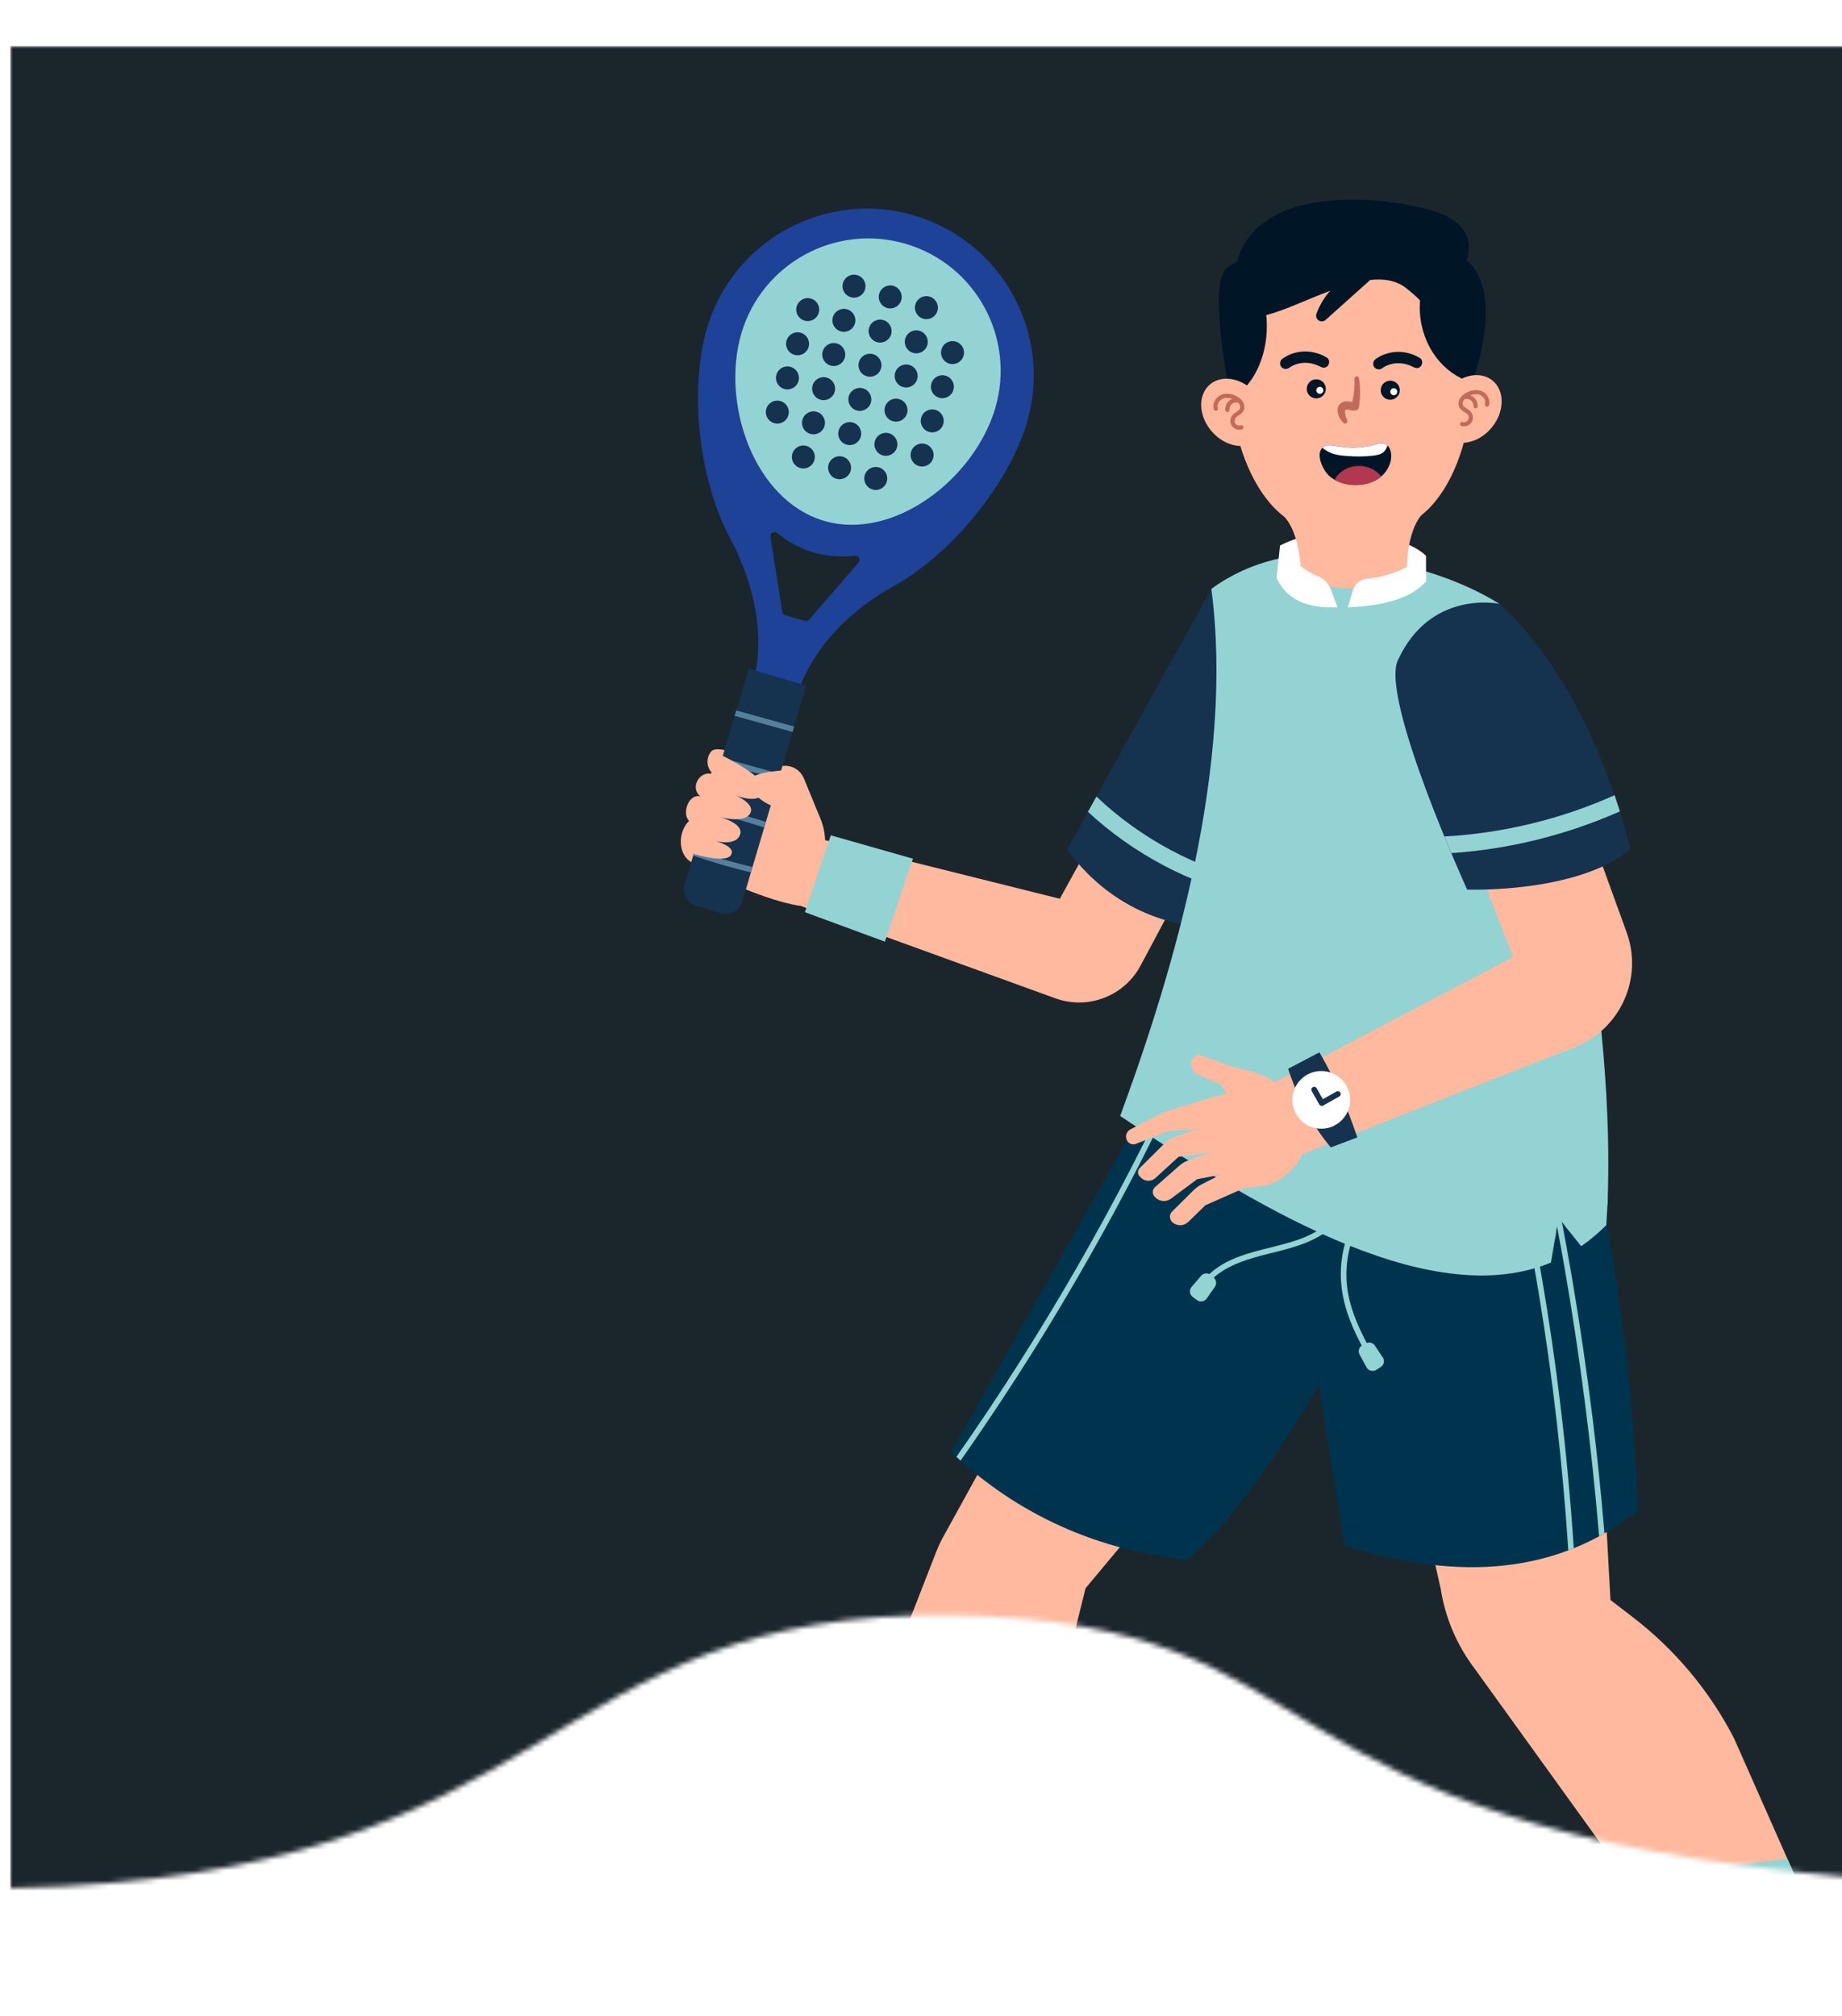 <svg width="360" height="394" viewBox="0 0 360 394" fill="none" xmlns="http://www.w3.org/2000/svg">
<g filter="url(#filter0_d_8_575)">
<mask id="mask0_8_575" style="mask-type:alpha" maskUnits="userSpaceOnUse" x="0" y="0" width="360" height="360">
<path d="M360 357.897L360 3.05176e-05L3.14722e-05 -9.54624e-07L0 360C109 357.897 102.77 305.31 184.5 306.667C261.947 307.953 238.5 347.383 360 357.897Z" fill="#1B262C"/>
</mask>
<g mask="url(#mask0_8_575)">
<rect x="3.05176e-05" width="360" height="641" fill="#1B262C"/>
<g opacity="1">
<path d="M232.118 201.015L182.068 291.845C181.648 292.665 181.268 293.505 180.938 294.365L140.948 396.915L161.488 399.455L192.398 349.555C197.348 341.065 202.548 334.135 204.428 324.485L210.158 301.395L278.868 219.055L232.128 201.015H232.118Z" fill="#FFB99F"/>
<path d="M220.928 209.095L183.888 274.765C195.298 285.625 210.478 293.785 230.068 295.825C246.298 281.925 264.258 247.735 281.788 213.305L220.918 209.105L220.928 209.095Z" fill="#00344E"/>
<path d="M224.068 209.315C220.748 216.105 217.278 222.825 213.648 229.455C206.738 242.075 199.288 254.385 191.318 266.355C189.228 269.495 187.088 272.615 184.918 275.705C185.188 275.955 185.458 276.205 185.728 276.455C191.578 268.105 197.188 259.575 202.518 250.875C210.028 238.605 217.008 226.015 223.418 213.145C224.038 211.895 224.648 210.645 225.258 209.395L224.068 209.315Z" fill="#94D3D3"/>
<path d="M336.848 330.615C332.078 321.405 325.338 313.355 317.108 307.035L312.748 303.685L307.038 199.075L259.118 210.165L279.568 301.495C280.448 307.145 282.718 312.485 286.168 317.045L343.088 396.015L366.088 396.625L336.848 330.605V330.615Z" fill="#FFB99F"/>
<path d="M366.088 396.635L343.098 396.025L323.008 368.165L322.218 367.065L319.238 362.945L318.428 361.825L315.848 358.235L347.318 354.235L349.998 360.295L350.498 361.425L352.008 364.835L352.508 365.955L366.088 396.635Z" fill="#94D3D3"/>
<path d="M247.658 211.975L260.798 293.075C280.458 299.165 300.728 300.005 318.188 286.185C316.958 259.335 313.588 232.915 306.988 207.135L247.658 211.985V211.975Z" fill="#00344E"/>
<path d="M302.968 265.545C300.938 248.835 298.108 232.235 294.458 215.805C293.898 213.295 293.328 210.795 292.728 208.305L291.608 208.395C293.908 218.075 295.948 227.825 297.688 237.625C300.628 254.185 302.758 270.885 304.058 287.655C304.218 289.765 304.368 291.875 304.508 293.995C304.868 293.855 305.218 293.715 305.578 293.565C304.958 284.205 304.088 274.855 302.958 265.545H302.968Z" fill="#94D3D3"/>
<path d="M309.198 267.755C307.028 250.205 304.088 232.755 300.358 215.465C299.808 212.915 299.238 210.365 298.658 207.815L297.538 207.905C299.858 218.025 301.928 228.195 303.718 238.425C306.758 255.835 309.028 273.375 310.508 290.985C310.508 291.065 310.518 291.155 310.528 291.235C310.878 291.045 311.228 290.865 311.578 290.665C310.938 283.015 310.148 275.375 309.208 267.745L309.198 267.755Z" fill="#94D3D3"/>
<path d="M268.228 256.245L266.688 253.955C266.338 253.435 265.688 253.245 265.108 253.455C263.638 250.635 262.328 247.735 261.638 244.625C260.758 240.655 261.078 236.485 262.448 232.675C263.228 230.515 264.358 228.475 265.778 226.675C266.218 226.125 265.438 225.335 264.998 225.895C262.388 229.195 260.728 233.135 260.208 237.315C259.648 241.745 260.558 246.065 262.298 250.145C262.848 251.445 263.468 252.715 264.128 253.965C263.578 254.355 263.378 255.095 263.708 255.705L265.068 258.205C265.448 258.895 266.338 259.125 266.998 258.705L267.838 258.165C268.488 257.755 268.668 256.885 268.238 256.245H268.228Z" fill="#94D3D3"/>
<path d="M261.078 223.705C260.648 228.435 256.308 231.585 252.188 233.105C247.518 234.825 242.468 235.285 237.978 237.515C236.648 238.175 235.428 239.005 234.338 239.995C233.798 239.745 233.148 239.855 232.738 240.335L230.888 242.495C230.378 243.095 230.478 244.005 231.118 244.475L231.918 245.065C232.538 245.525 233.408 245.385 233.848 244.755L235.428 242.495C235.818 241.935 235.738 241.175 235.238 240.705L235.208 240.675C238.108 238.125 242.108 236.965 245.808 236.045C250.558 234.865 255.578 233.725 259.108 230.075C260.808 228.325 261.958 226.145 262.188 223.705C262.248 222.995 261.148 223.005 261.078 223.705Z" fill="#94D3D3"/>
<path d="M235.358 111.835L205.128 166.645L155.118 154.155L150.628 166.645L204.248 186.095C210.628 188.405 217.728 185.685 220.918 179.695L252.858 119.865L235.338 111.835H235.358Z" fill="#FFB99F"/>
<path d="M147.978 142.555L148.438 142.025C150.368 139.795 153.968 140.375 155.098 143.105L156.208 145.795L158.328 150.935C158.908 152.335 159.228 153.835 159.268 155.355L159.398 160.025L154.208 168.015C148.008 167.005 138.118 162.725 133.428 159.675C130.688 158.385 130.388 154.405 132.188 151.975C132.348 151.765 132.508 151.585 132.678 151.445C131.158 149.915 132.678 145.985 134.898 146.645C132.738 144.915 134.758 141.725 136.948 142.215L137.068 141.955C136.078 140.835 135.998 139.155 136.928 137.945C136.938 137.925 136.958 137.915 136.968 137.895C138.148 136.375 144.268 138.985 145.598 140.385L147.968 142.575L147.978 142.555Z" fill="#FFB99F"/>
<path d="M176.708 33.115C159.448 28.005 141.308 37.845 136.188 55.105C132.788 66.555 134.278 84.155 140.698 96.205C145.288 104.805 147.828 115.435 145.058 124.785L142.348 133.935L150.918 136.475L153.628 127.325C156.398 117.975 163.968 110.345 172.498 105.635C184.448 99.045 195.288 85.095 198.688 73.645C203.808 56.385 193.968 38.245 176.708 33.125V33.115ZM165.788 100.945L156.148 112.095C155.938 112.335 155.608 112.435 155.298 112.345L151.448 111.205C151.148 111.115 150.918 110.865 150.878 110.545L148.578 95.905C148.458 95.165 149.318 94.675 149.898 95.155C154.238 98.715 159.288 100.235 165.088 99.605C165.828 99.525 166.278 100.385 165.788 100.945Z" fill="#1D4297"/>
<path d="M192.498 70.815C188.438 84.505 172.698 96.835 159.008 92.775C145.318 88.715 138.848 69.795 142.908 56.105C146.968 42.415 161.358 34.605 175.058 38.665C188.758 42.725 196.558 57.115 192.498 70.815Z" fill="#94D3D3"/>
<path d="M167.058 47.565C166.708 48.755 165.458 49.435 164.268 49.075C163.078 48.725 162.398 47.475 162.758 46.285C163.108 45.095 164.358 44.415 165.548 44.775C166.738 45.125 167.418 46.375 167.058 47.565Z" fill="#15324F"/>
<path d="M174.138 49.665C173.788 50.855 172.538 51.535 171.348 51.175C170.158 50.825 169.478 49.575 169.838 48.385C170.198 47.195 171.438 46.515 172.628 46.875C173.818 47.235 174.498 48.475 174.138 49.665Z" fill="#15324F"/>
<path d="M181.208 51.765C180.858 52.955 179.608 53.635 178.418 53.275C177.228 52.925 176.548 51.675 176.908 50.485C177.268 49.295 178.508 48.615 179.698 48.975C180.888 49.335 181.568 50.575 181.208 51.765Z" fill="#15324F"/>
<path d="M158.008 52.145C157.658 53.335 156.408 54.015 155.218 53.655C154.028 53.295 153.348 52.055 153.708 50.865C154.068 49.675 155.308 48.995 156.498 49.355C157.688 49.705 158.368 50.955 158.008 52.145Z" fill="#15324F"/>
<path d="M165.078 54.245C164.728 55.435 163.478 56.115 162.288 55.755C161.098 55.395 160.418 54.155 160.778 52.965C161.128 51.775 162.378 51.095 163.568 51.455C164.758 51.805 165.438 53.055 165.078 54.245Z" fill="#15324F"/>
<path d="M172.158 56.345C171.808 57.535 170.558 58.215 169.368 57.855C168.178 57.505 167.498 56.255 167.858 55.065C168.208 53.875 169.458 53.195 170.648 53.555C171.838 53.905 172.518 55.155 172.158 56.345Z" fill="#15324F"/>
<path d="M179.228 58.445C178.878 59.635 177.628 60.315 176.438 59.955C175.248 59.605 174.568 58.355 174.928 57.165C175.278 55.975 176.528 55.295 177.718 55.655C178.908 56.015 179.588 57.255 179.228 58.445Z" fill="#15324F"/>
<path d="M186.308 60.545C185.958 61.735 184.708 62.415 183.518 62.055C182.328 61.705 181.648 60.455 182.008 59.265C182.358 58.075 183.608 57.395 184.798 57.755C185.988 58.105 186.668 59.355 186.308 60.545Z" fill="#15324F"/>
<path d="M156.028 58.825C155.678 60.015 154.428 60.695 153.238 60.335C152.048 59.985 151.368 58.735 151.728 57.545C152.078 56.355 153.328 55.675 154.518 56.035C155.708 56.385 156.388 57.635 156.028 58.825Z" fill="#15324F"/>
<path d="M163.098 60.925C162.748 62.115 161.498 62.795 160.308 62.435C159.118 62.085 158.438 60.835 158.798 59.645C159.148 58.455 160.398 57.775 161.588 58.135C162.778 58.485 163.458 59.735 163.098 60.925Z" fill="#15324F"/>
<path d="M170.178 63.015C169.828 64.205 168.578 64.885 167.388 64.525C166.198 64.175 165.518 62.925 165.878 61.735C166.228 60.545 167.478 59.865 168.668 60.225C169.858 60.575 170.538 61.825 170.178 63.015Z" fill="#15324F"/>
<path d="M177.248 65.115C176.898 66.305 175.648 66.985 174.458 66.625C173.268 66.275 172.588 65.025 172.948 63.835C173.308 62.645 174.548 61.965 175.738 62.325C176.928 62.685 177.608 63.925 177.248 65.115Z" fill="#15324F"/>
<path d="M184.328 67.215C183.978 68.405 182.728 69.085 181.538 68.725C180.348 68.375 179.668 67.125 180.028 65.935C180.388 64.745 181.628 64.065 182.818 64.425C184.008 64.775 184.688 66.025 184.328 67.215Z" fill="#15324F"/>
<path d="M154.048 65.495C153.698 66.685 152.448 67.365 151.258 67.005C150.068 66.655 149.388 65.405 149.748 64.215C150.098 63.025 151.348 62.345 152.538 62.705C153.728 63.065 154.408 64.305 154.048 65.495Z" fill="#15324F"/>
<path d="M161.118 67.595C160.768 68.785 159.518 69.465 158.328 69.105C157.138 68.755 156.458 67.505 156.818 66.315C157.168 65.125 158.418 64.445 159.608 64.805C160.798 65.155 161.478 66.405 161.118 67.595Z" fill="#15324F"/>
<path d="M168.198 69.695C167.848 70.885 166.598 71.565 165.408 71.205C164.218 70.855 163.538 69.605 163.898 68.415C164.248 67.225 165.498 66.545 166.688 66.905C167.878 67.255 168.558 68.505 168.198 69.695Z" fill="#15324F"/>
<path d="M175.268 71.795C174.918 72.985 173.668 73.665 172.478 73.305C171.288 72.955 170.608 71.705 170.968 70.515C171.318 69.325 172.568 68.645 173.758 69.005C174.948 69.355 175.628 70.605 175.268 71.795Z" fill="#15324F"/>
<path d="M182.348 73.895C181.998 75.085 180.748 75.765 179.558 75.405C178.368 75.055 177.688 73.805 178.048 72.615C178.398 71.425 179.648 70.745 180.838 71.105C182.028 71.465 182.708 72.705 182.348 73.895Z" fill="#15324F"/>
<path d="M152.068 72.175C151.718 73.365 150.468 74.045 149.278 73.685C148.088 73.335 147.408 72.085 147.768 70.895C148.118 69.705 149.368 69.025 150.558 69.385C151.748 69.735 152.428 70.985 152.068 72.175Z" fill="#15324F"/>
<path d="M159.138 74.275C158.788 75.465 157.538 76.145 156.348 75.785C155.158 75.435 154.478 74.185 154.838 72.995C155.188 71.805 156.438 71.125 157.628 71.485C158.818 71.835 159.498 73.085 159.138 74.275Z" fill="#15324F"/>
<path d="M166.218 76.375C165.868 77.565 164.618 78.245 163.428 77.885C162.238 77.535 161.558 76.285 161.918 75.095C162.268 73.905 163.518 73.225 164.708 73.585C165.898 73.935 166.578 75.185 166.218 76.375Z" fill="#15324F"/>
<path d="M173.288 78.475C172.938 79.665 171.688 80.345 170.498 79.985C169.308 79.635 168.628 78.385 168.988 77.195C169.338 76.005 170.588 75.325 171.778 75.685C172.968 76.035 173.648 77.285 173.288 78.475Z" fill="#15324F"/>
<path d="M180.368 80.565C180.018 81.755 178.768 82.435 177.578 82.075C176.388 81.725 175.708 80.475 176.068 79.285C176.418 78.095 177.668 77.415 178.858 77.775C180.048 78.135 180.728 79.375 180.368 80.565Z" fill="#15324F"/>
<path d="M157.158 80.945C156.808 82.135 155.558 82.815 154.368 82.455C153.178 82.105 152.498 80.855 152.858 79.665C153.218 78.475 154.458 77.795 155.648 78.155C156.838 78.515 157.518 79.755 157.158 80.945Z" fill="#15324F"/>
<path d="M164.238 83.045C163.888 84.235 162.638 84.915 161.448 84.555C160.258 84.205 159.578 82.955 159.938 81.765C160.298 80.575 161.538 79.895 162.728 80.255C163.918 80.605 164.598 81.855 164.238 83.045Z" fill="#15324F"/>
<path d="M171.308 85.145C170.958 86.335 169.708 87.015 168.518 86.655C167.328 86.305 166.648 85.055 167.008 83.865C167.358 82.675 168.608 81.995 169.798 82.355C170.988 82.705 171.668 83.955 171.308 85.145Z" fill="#15324F"/>
<path d="M144.317 121.659L155.582 125L143.07 167.184C142.542 168.967 140.664 169.985 138.881 169.456L134.078 168.032C132.295 167.503 131.277 165.626 131.805 163.842L144.317 121.659Z" fill="#15324F"/>
<path d="M138.828 140.155L150.158 143.295L150.468 142.245L139.138 139.095L138.828 140.155Z" fill="#54809E"/>
<path d="M147.358 152.725L147.688 151.625C147.608 151.605 147.528 151.575 147.448 151.545C143.778 150.435 140.108 149.335 136.438 148.225L136.128 149.285C137.208 149.615 138.288 149.935 139.358 150.255C142.028 151.055 144.688 151.905 147.368 152.715L147.358 152.725Z" fill="#54809E"/>
<path d="M144.758 161.505L145.068 160.455C141.258 159.535 137.488 158.445 133.788 157.175L133.478 158.215C137.188 159.485 140.948 160.585 144.758 161.505Z" fill="#54809E"/>
<path d="M141.578 130.895C145.348 131.945 149.128 132.995 152.898 134.045L153.208 132.985C149.438 131.935 145.658 130.885 141.888 129.835L141.578 130.895Z" fill="#54809E"/>
<path d="M152.068 141.515C152.068 141.515 144.468 141.665 144.328 143.885C144.198 146.105 149.068 149.415 150.898 148.675C152.718 147.935 155.308 146.685 155.308 146.685L152.068 141.505V141.515Z" fill="#FFB99F"/>
<path d="M138.928 138.555C138.928 138.555 148.838 143.245 147.338 145.935C145.838 148.625 140.478 145.895 140.478 145.895C140.478 145.895 145.718 147.705 144.658 149.885C143.598 152.065 138.658 150.675 138.658 150.675C138.658 150.675 143.678 151.945 142.568 154.295C141.458 156.645 136.958 155.135 136.958 155.135C136.958 155.135 142.018 156.215 140.868 158.085C139.718 159.955 132.778 157.635 132.778 157.635C132.778 157.635 135.518 144.745 138.928 138.555Z" fill="#FFB99F"/>
<path d="M160.368 154.245L155.308 169.265L170.948 175.025L176.428 158.815L160.368 154.245Z" fill="#94D3D3"/>
<path d="M234.758 106.085L206.548 157.025C214.428 167.685 225.528 172.945 239.968 172.575L260.028 117.325L234.748 106.085H234.758Z" fill="#15324F"/>
<path d="M212.288 146.655L210.628 149.655C219.498 157.865 230.468 163.665 242.228 166.425L243.368 163.315C231.748 160.675 220.938 154.865 212.278 146.665L212.288 146.655Z" fill="#94D3D3"/>
<path d="M291.048 109.015C282.778 103.845 272.268 100.865 260.508 99.135C251.168 98.795 242.408 100.485 234.748 106.085C239.258 140.465 227.578 180.185 216.928 209.095C246.758 229.185 278.508 247.015 301.118 237.745L302.588 228.955L307.018 234.545C308.728 233.375 310.368 232.005 311.928 230.425C314.458 195.185 304.828 138.985 291.028 109.015H291.048Z" fill="#94D3D3"/>
<path d="M297.398 234.595C282.298 238.815 266.678 233.755 253.108 227.085C240.688 220.975 229.128 213.155 218.808 203.935C218.938 203.555 219.078 203.175 219.208 202.795C224.418 207.475 229.918 211.815 235.728 215.735C242.008 219.975 248.608 223.745 255.448 226.995C262.528 230.355 269.958 233.145 277.718 234.395C284.728 235.525 291.948 235.255 298.718 233.045C299.878 232.665 301.018 232.215 302.138 231.725L301.918 233.015C300.438 233.635 298.928 234.175 297.388 234.605L297.398 234.595ZM312.178 226.435C312.198 225.905 312.218 225.375 312.238 224.835C309.868 227.255 307.088 229.245 304.068 230.795L304.768 231.675C307.468 230.265 309.968 228.515 312.178 226.435Z" fill="#94D3D3"/>
<path d="M248.178 97.615C248.178 97.615 255.218 93.675 264.648 95.075C274.078 96.475 276.678 99.635 276.678 99.635V104.665L249.048 103.575L248.178 97.615Z" fill="white"/>
<path d="M238.418 68.445C238.418 68.445 234.108 46.985 237.518 43.625C240.928 40.265 260.638 34.045 270.978 37.425C281.318 40.805 284.028 41.315 285.898 46.705C287.768 52.105 285.538 66.185 285.538 66.185L238.418 68.435V68.445Z" fill="#001627"/>
<path d="M280.998 46.855C276.948 40.835 269.338 38.895 261.678 39.015C254.018 39.135 246.468 41.285 242.598 47.415C234.748 59.855 238.418 84.105 249.088 92.055C252.848 94.855 257.748 96.135 262.518 96.065C267.288 95.995 272.148 94.575 275.818 91.665C286.248 83.395 289.208 59.055 280.998 46.855Z" fill="#FFB99F"/>
<path d="M277.358 90.245L262.438 91.365L247.488 90.685C252.438 93.635 252.238 103.435 252.238 103.435C254.718 106.075 262.648 105.955 262.648 105.955C262.648 105.955 270.568 105.835 272.978 103.135C272.978 103.135 272.488 93.335 277.358 90.245Z" fill="#FFB99F"/>
<path d="M263.598 64.905C263.568 64.685 263.368 64.525 263.138 64.535C262.898 64.545 262.708 64.755 262.718 64.995C262.788 66.545 262.628 68.095 262.288 69.585C262.098 69.535 261.858 69.475 261.558 69.435C261.238 69.405 260.888 69.405 260.508 69.545C260.128 69.675 259.708 70.035 259.548 70.445C259.388 70.855 259.398 71.205 259.438 71.505C259.478 71.795 259.548 72.065 259.658 72.325C259.858 72.845 260.178 73.315 260.588 73.665C260.718 73.775 260.908 73.805 261.078 73.725C261.298 73.615 261.398 73.345 261.288 73.125V73.105C261.098 72.725 260.978 72.345 260.918 71.965C260.868 71.595 260.838 71.175 260.918 71.125C260.968 71.095 260.978 71.105 261.038 71.075C261.098 71.065 261.228 71.045 261.378 71.075C261.678 71.095 262.208 71.295 262.928 71.195H263.008C263.298 71.145 263.548 70.915 263.588 70.605C263.888 68.705 263.888 66.775 263.588 64.905H263.598Z" fill="#C16B5B"/>
<path d="M266.678 77.895C267.338 77.715 268.048 77.495 268.688 77.745C269.458 78.045 269.818 78.945 269.888 79.765C270.018 81.585 269.018 83.385 267.528 84.445C266.038 85.505 264.138 85.885 262.318 85.765C260.438 85.635 258.518 84.945 257.308 83.505C256.378 82.385 255.098 79.555 256.588 78.395C257.218 77.905 258.078 77.955 258.818 78.075C260.058 78.285 261.258 78.475 262.508 78.465C263.918 78.465 265.328 78.265 266.688 77.895H266.678Z" fill="#001627"/>
<path d="M267.948 84.105C266.978 82.845 265.348 82.025 263.508 82.055C261.428 82.085 259.668 83.195 258.828 84.765C259.868 85.365 261.098 85.695 262.308 85.775C264.128 85.895 266.028 85.515 267.518 84.455C267.668 84.345 267.808 84.235 267.938 84.115L267.948 84.105Z" fill="#B23850"/>
<path d="M269.178 78.075C269.038 77.935 268.868 77.825 268.678 77.755C268.038 77.505 267.328 77.725 266.668 77.905C265.308 78.275 263.898 78.465 262.488 78.475C261.228 78.475 260.028 78.295 258.798 78.085C258.058 77.955 257.198 77.915 256.568 78.405C256.528 78.435 256.498 78.475 256.458 78.505C256.948 78.965 257.648 79.325 258.098 79.515C259.068 79.915 260.128 80.035 261.178 80.115C262.918 80.245 264.678 80.255 266.408 80.045C267.138 79.955 267.908 79.805 268.448 79.305C268.798 78.975 269.008 78.545 269.168 78.085L269.178 78.075Z" fill="white"/>
<path d="M253.388 66.955C253.368 67.985 254.188 68.845 255.218 68.855C256.248 68.865 257.108 68.055 257.118 67.025C257.138 65.995 256.318 65.135 255.288 65.125C254.258 65.105 253.408 65.925 253.388 66.955Z" fill="#001627"/>
<path d="M255.258 67.265C255.258 67.645 255.548 67.955 255.928 67.965C256.308 67.965 256.618 67.675 256.628 67.295C256.628 66.915 256.338 66.605 255.958 66.595C255.578 66.595 255.268 66.885 255.258 67.265Z" fill="white"/>
<path d="M267.848 67.225C267.828 68.255 268.648 69.115 269.678 69.125C270.708 69.145 271.558 68.325 271.578 67.295C271.598 66.265 270.778 65.415 269.748 65.395C268.718 65.375 267.858 66.195 267.848 67.225Z" fill="#001627"/>
<path d="M269.718 67.535C269.718 67.915 270.008 68.225 270.388 68.235C270.768 68.235 271.078 67.945 271.088 67.565C271.088 67.185 270.798 66.875 270.418 66.865C270.038 66.865 269.728 67.155 269.718 67.535Z" fill="white"/>
<path d="M257.348 60.915C254.688 59.235 251.188 59.255 248.618 61.125C248.138 61.475 248.038 62.195 248.388 62.665C248.748 63.145 249.448 63.245 249.928 62.895C250.988 62.125 252.318 61.815 253.608 61.925C254.258 61.985 254.908 62.145 255.508 62.405C256.038 62.635 256.558 63.045 257.158 62.755C257.298 62.685 257.428 62.585 257.528 62.455C257.868 62.035 257.858 61.225 257.358 60.905L257.348 60.915Z" fill="#001627"/>
<path d="M275.538 60.995C272.878 59.315 269.378 59.335 266.808 61.205C266.328 61.555 266.228 62.275 266.578 62.745C266.938 63.225 267.638 63.325 268.118 62.975C269.178 62.205 270.508 61.895 271.798 62.005C272.448 62.065 273.098 62.225 273.698 62.485C274.228 62.715 274.748 63.125 275.348 62.835C275.488 62.765 275.618 62.665 275.718 62.535C276.058 62.115 276.048 61.305 275.548 60.985L275.538 60.995Z" fill="#001627"/>
<path d="M284.628 41.825C284.628 41.825 287.928 34.655 276.988 31.885C271.758 30.555 266.328 29.855 260.928 30.025C258.198 30.115 255.468 30.425 252.798 31.015C247.348 32.235 241.798 35.625 240.058 41.195C239.238 43.805 239.078 46.605 238.778 49.295C238.448 52.265 238.218 55.235 237.888 58.205C237.688 59.975 237.778 61.795 237.948 63.575C237.998 64.075 238.928 68.765 238.788 68.845C243.188 66.205 246.018 60.115 245.538 53.235C245.518 53.015 245.488 52.795 245.468 52.585C249.038 51.665 253.518 49.495 257.968 47.825C256.928 49.015 255.928 50.515 255.278 52.345C254.898 53.415 256.238 54.275 257.088 53.515L265.788 45.715C268.418 45.425 270.808 45.775 272.718 47.235C273.868 48.115 274.788 48.945 275.538 49.715C275.468 50.535 275.458 51.375 275.518 52.235C275.978 58.795 280.138 64.075 285.478 65.665C285.528 65.995 285.548 66.195 285.548 66.195C285.548 66.195 285.608 66.035 285.718 65.735C285.848 65.775 285.978 65.815 286.108 65.845C286.128 65.395 286.138 64.935 286.148 64.485C287.648 59.905 291.008 47.315 284.628 41.825Z" fill="#001627"/>
<path d="M289.578 74.515C287.078 77.585 283.078 78.465 280.648 76.485C278.208 74.505 278.268 70.405 280.758 67.335C283.258 64.265 287.258 63.385 289.688 65.365C292.128 67.345 292.078 71.445 289.578 74.515Z" fill="#FFB99F"/>
<path d="M287.488 67.415C286.548 67.065 285.378 67.235 284.358 67.875C283.848 68.195 283.498 68.545 283.278 68.955C282.988 69.495 282.968 70.135 283.228 70.625C283.458 71.055 283.858 71.315 284.218 71.535C284.478 71.695 284.718 71.845 284.868 72.045C285.098 72.345 285.108 72.815 284.888 73.125C284.668 73.435 284.228 73.585 283.858 73.475C283.638 73.405 283.418 73.525 283.348 73.745C283.278 73.955 283.398 74.185 283.618 74.255C283.848 74.325 284.098 74.345 284.338 74.315C284.818 74.255 285.278 73.995 285.558 73.595C285.978 72.995 285.958 72.135 285.518 71.545C285.278 71.225 284.948 71.025 284.648 70.835C284.358 70.655 284.078 70.475 283.948 70.235C283.818 69.995 283.838 69.635 283.998 69.335C284.058 69.215 284.158 69.095 284.268 68.985C284.668 68.935 285.188 68.985 285.478 69.235C285.808 69.515 285.998 69.945 285.978 70.375C285.978 70.595 286.148 70.785 286.368 70.795C286.388 70.795 286.408 70.795 286.438 70.795C286.628 70.775 286.788 70.605 286.788 70.405C286.818 69.725 286.518 69.055 285.998 68.615C285.808 68.455 285.578 68.355 285.338 68.275C285.988 68.005 286.648 67.965 287.198 68.165C287.868 68.415 288.458 69.225 288.228 69.965C288.158 70.175 288.278 70.405 288.498 70.475C288.708 70.545 288.938 70.425 289.008 70.205C289.348 69.125 288.658 67.835 287.498 67.395L287.488 67.415Z" fill="#C16B5B"/>
<path d="M234.818 75.305C237.408 78.295 241.428 79.065 243.808 77.005C246.188 74.955 246.018 70.865 243.428 67.865C240.838 64.875 236.818 64.105 234.438 66.165C232.058 68.215 232.228 72.305 234.818 75.305Z" fill="#FFB99F"/>
<path d="M236.698 68.155C237.628 67.775 238.798 67.905 239.838 68.525C240.358 68.825 240.718 69.175 240.948 69.575C241.258 70.105 241.288 70.745 241.048 71.245C240.828 71.685 240.438 71.945 240.088 72.185C239.838 72.355 239.598 72.515 239.448 72.715C239.228 73.025 239.228 73.495 239.448 73.805C239.678 74.115 240.118 74.245 240.488 74.125C240.698 74.055 240.928 74.165 241.008 74.375C241.078 74.585 240.968 74.815 240.758 74.895C240.528 74.975 240.278 75.005 240.038 74.975C239.558 74.925 239.098 74.685 238.798 74.295C238.358 73.705 238.348 72.845 238.778 72.245C239.008 71.925 239.338 71.705 239.628 71.515C239.918 71.325 240.188 71.145 240.308 70.895C240.428 70.645 240.398 70.295 240.228 69.995C240.158 69.875 240.058 69.765 239.948 69.655C239.548 69.615 239.028 69.685 238.748 69.945C238.428 70.235 238.248 70.675 238.278 71.095C238.288 71.315 238.118 71.515 237.898 71.525C237.878 71.525 237.858 71.525 237.828 71.525C237.638 71.505 237.478 71.345 237.458 71.145C237.408 70.465 237.688 69.785 238.198 69.335C238.388 69.165 238.608 69.065 238.848 68.975C238.198 68.725 237.528 68.705 236.988 68.925C236.318 69.195 235.758 70.015 236.018 70.755C236.088 70.965 235.978 71.195 235.768 71.275C235.558 71.345 235.328 71.235 235.248 71.025C234.878 69.955 235.528 68.645 236.678 68.175L236.698 68.155Z" fill="#C16B5B"/>
<path d="M248.178 97.615C248.178 97.615 251.438 102.025 255.618 103.635C256.748 104.075 257.628 104.985 258.058 106.115L259.398 109.665C253.338 109.975 249.368 108.055 247.488 103.925L248.168 97.605L248.178 97.615Z" fill="white"/>
<path d="M276.678 99.635C272.908 102.165 269.118 103.745 265.278 104.075C263.948 104.195 262.798 105.065 262.418 106.345L261.428 109.695C267.938 109.385 273.518 108.185 276.678 104.655V99.625V99.635Z" fill="white"/>
<path d="M238.668 199.405L232.818 197.275C232.098 197.015 231.298 197.355 230.988 198.065L230.968 198.105C230.488 199.225 230.998 200.525 232.118 201.015L236.618 203.005L237.798 204.695L234.288 205.625L226.568 208.005C225.898 208.215 225.248 208.475 224.628 208.795L218.818 211.765C218.028 212.275 217.828 213.345 218.398 214.095C218.798 214.615 219.508 214.785 220.098 214.505L226.428 212.025L231.898 211.705L227.118 213.345C226.708 213.485 226.338 213.715 226.038 214.015L220.798 219.225C220.288 219.675 220.268 220.465 220.768 220.935L221.048 221.205C221.818 221.935 223.028 221.945 223.818 221.225L228.338 217.075L234.608 216.195L230.158 217.815C229.548 218.035 228.998 218.365 228.508 218.795L223.738 222.995C223.168 223.495 223.148 224.365 223.688 224.895L223.838 225.045C224.658 225.855 225.938 225.935 226.858 225.255L231.948 221.465L236.558 220.565L232.958 222.395C232.328 222.715 231.758 223.135 231.248 223.625L227.078 227.765C226.488 228.355 226.518 229.325 227.148 229.875C228.048 230.665 229.398 230.625 230.258 229.785L233.578 226.545L240.978 223.275L245.628 222.665C248.748 221.635 251.288 219.345 252.628 216.355L254.508 212.165C254.508 212.165 251.028 205.785 247.108 202.515C244.688 200.495 239.388 199.685 238.648 199.415L238.668 199.405Z" fill="#FFB99F"/>
<path d="M275.548 130.775L293.708 178.045L243.038 204.655L247.658 218.465L305.768 195.655C314.678 192.155 319.178 182.205 315.908 173.205L297.178 121.555L275.548 130.765V130.775Z" fill="#FFB99F"/>
<path d="M249.748 199.875C251.638 205.605 254.368 210.765 258.088 215.235L263.278 213.285C261.248 207.325 259.228 202.495 255.868 196.655L249.738 199.875H249.748Z" fill="#15324F"/>
<path d="M261.868 205.945C261.868 209.055 259.348 211.585 256.228 211.585C253.108 211.585 250.588 209.065 250.588 205.945C250.588 202.825 253.108 200.305 256.228 200.305C259.348 200.305 261.868 202.825 261.868 205.945Z" fill="white"/>
<path d="M256.328 207.125C256.138 207.125 255.948 207.025 255.848 206.845L254.358 204.225C254.208 203.955 254.298 203.615 254.568 203.465C254.828 203.315 255.168 203.405 255.328 203.675L256.538 205.815L259.198 204.315C259.458 204.165 259.798 204.255 259.958 204.525C260.108 204.795 260.018 205.125 259.748 205.285L256.608 207.055C256.518 207.105 256.428 207.125 256.338 207.125H256.328Z" fill="#15324F"/>
<path d="M291.048 109.015C291.048 109.015 277.588 106.085 271.188 120.055C267.748 127.585 284.738 164.845 284.738 164.845C284.738 164.845 306.008 165.675 316.668 157.025C316.668 157.025 309.808 125.925 291.048 109.015Z" fill="#15324F"/>
<path d="M313.558 146.405C303.068 151.095 291.768 153.835 280.298 154.475C280.768 155.625 281.228 156.715 281.648 157.725C293.008 156.955 304.188 154.175 314.598 149.565C314.288 148.585 313.938 147.525 313.558 146.405Z" fill="#94D3D3"/>
</g>
</g>
</g>
<defs>
<filter id="filter0_d_8_575" x="-17" y="-10" width="398" height="398" filterUnits="userSpaceOnUse" color-interpolation-filters="sRGB">
<feFlood flood-opacity="1" result="BackgroundImageFix"/>
<feColorMatrix in="SourceAlpha" type="matrix" values="0 0 0 0 0 0 0 0 0 0 0 0 0 0 0 0 0 0 127 0" result="hardAlpha"/>
<feOffset dx="2" dy="9"/>
<feGaussianBlur stdDeviation="9.5"/>
<feComposite in2="hardAlpha" operator="out"/>
<feColorMatrix type="matrix" values="0 0 0 0 0 0 0 0 0 0 0 0 0 0 0 0 0 0 0.25 0"/>
<feBlend mode="normal" in2="BackgroundImageFix" result="effect1_dropShadow_8_575"/>
<feBlend mode="normal" in="SourceGraphic" in2="effect1_dropShadow_8_575" result="shape"/>
</filter>
</defs>
</svg>
